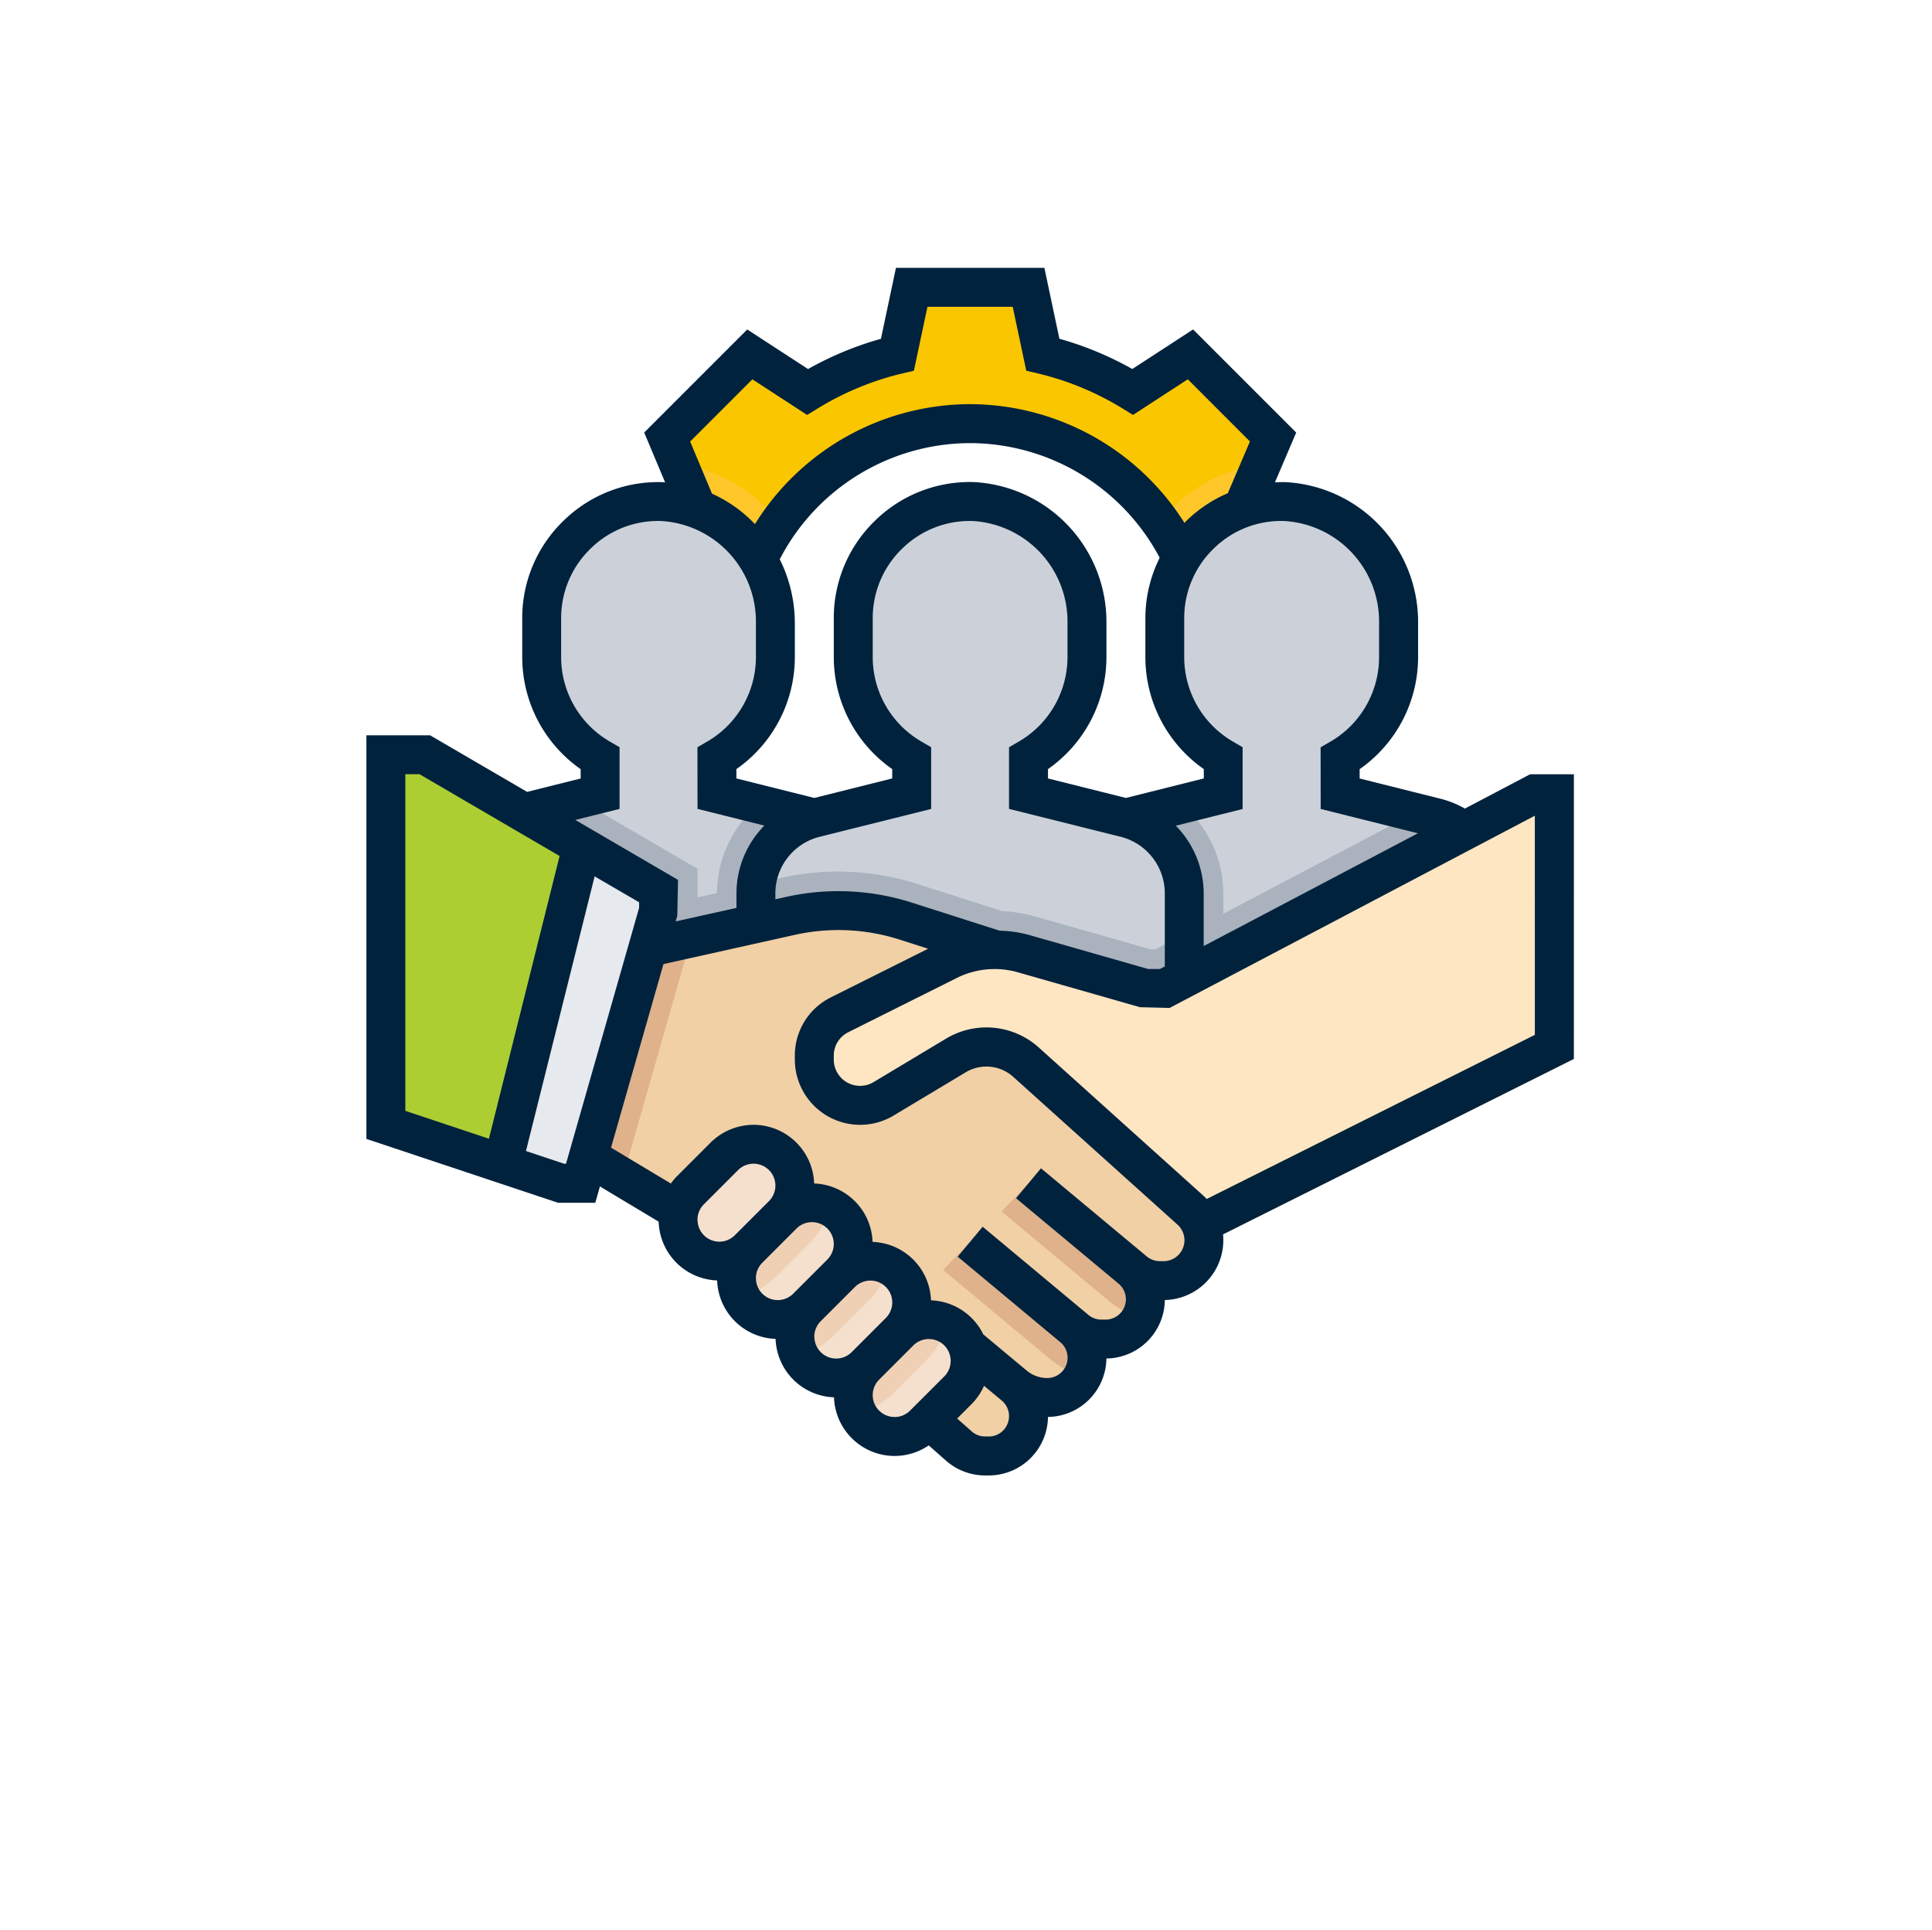 <svg xmlns="http://www.w3.org/2000/svg" xmlns:xlink="http://www.w3.org/1999/xlink" width="137.075" height="136.934" viewBox="0 0 137.075 136.934">
  <defs>
    <filter id="injertos_frutales" x="0" y="0" width="137.075" height="136.934" filterUnits="userSpaceOnUse">
      <feOffset dy="7" input="SourceAlpha"/>
      <feGaussianBlur stdDeviation="2.5" result="blur"/>
      <feFlood flood-opacity="0.102"/>
      <feComposite operator="in" in2="blur"/>
      <feComposite in="SourceGraphic"/>
    </filter>
  </defs>
  <g id="Grupo_1008810" data-name="Grupo 1008810" transform="translate(-276 -6784.893)">
    <g transform="matrix(1, 0, 0, 1, 276, 6784.89)" filter="url(#injertos_frutales)">
      <path id="injertos_frutales-2" data-name="injertos_frutales" d="M315.552,2205.771a60.813,60.813,0,1,0-60.813,60.815A60.573,60.573,0,0,0,315.552,2205.771Z" transform="translate(-186.98 -2145.15)" fill="#fff" stroke="#fff" stroke-width="2"/>
    </g>
    <g id="Grupo_16872" data-name="Grupo 16872" transform="translate(-628 53.893)">
      <g id="Grupo_16871" data-name="Grupo 16871" transform="translate(930 6750)">
        <path id="Trazado_26444" data-name="Trazado 26444" d="M2645.791-235.692l-5.863-5.863-4.093,2.665a21.9,21.9,0,0,0-6.384-2.647l-1.009-4.774h-8.291l-1.01,4.774a21.88,21.88,0,0,0-6.384,2.647l-4.095-2.665-5.862,5.863,2.122,5.062.2,10.57h2.59A16.582,16.582,0,0,1,2624.3-236.64a16.582,16.582,0,0,1,16.58,16.581h2.763l-.01-10.57Z" transform="translate(-2581.463 247.694)" fill="#fac600"/>
        <path id="Trazado_26445" data-name="Trazado 26445" d="M2603.783-230.96l1.322,3.153.028,10.57h2.763a16.481,16.481,0,0,1,3.044-9.553A11,11,0,0,0,2603.783-230.96Z" transform="translate(-2581.644 244.871)" fill="#ffc729"/>
        <path id="Trazado_26446" data-name="Trazado 26446" d="M2652.852-230.947a11.048,11.048,0,0,0-7.2,4.076,16.5,16.5,0,0,1,3.1,9.637h2.763l-.01-10.57Z" transform="translate(-2589.343 244.868)" fill="#ffc729"/>
        <path id="Trazado_26447" data-name="Trazado 26447" d="M2668-193.145v-6.739a5.529,5.529,0,0,0-4.187-5.363l-6.867-1.716,0-2.5a8.279,8.279,0,0,0,4.147-7.174v-2.416a8.521,8.521,0,0,0-8.033-8.634,8.29,8.29,0,0,0-8.546,8.286v2.763a8.277,8.277,0,0,0,4.145,7.172v2.5l-6.867,1.718a5.525,5.525,0,0,0-4.186,5.361v6.739Z" transform="translate(-2587.863 244.269)" fill="#ccd1d9"/>
        <path id="Trazado_26448" data-name="Trazado 26448" d="M2648.658-195.047a8.258,8.258,0,0,0-2.973-6.336l-3.895.974a5.525,5.525,0,0,0-4.186,5.361v6.739h11.053Z" transform="translate(-2587.863 239.432)" fill="#aab2bd"/>
        <path id="Trazado_26449" data-name="Trazado 26449" d="M2613.825-193.145v-6.739a5.528,5.528,0,0,0-4.186-5.363l-6.867-1.716,0-2.5a8.281,8.281,0,0,0,4.147-7.174v-2.416a8.521,8.521,0,0,0-8.035-8.634,8.29,8.29,0,0,0-8.546,8.286v2.763a8.277,8.277,0,0,0,4.145,7.172v2.5l-6.868,1.718a5.526,5.526,0,0,0-4.187,5.361v6.739Z" transform="translate(-2577.9 244.269)" fill="#ccd1d9"/>
        <path id="Trazado_26450" data-name="Trazado 26450" d="M2618.184-195.047a5.528,5.528,0,0,0-4.186-5.363l-3.895-.974a8.263,8.263,0,0,0-2.973,6.336v6.739h11.053Z" transform="translate(-2582.259 239.432)" fill="#aab2bd"/>
        <path id="Trazado_26451" data-name="Trazado 26451" d="M2640.914-193.145v-6.739a5.529,5.529,0,0,0-4.187-5.363l-6.867-1.716,0-2.5a8.28,8.28,0,0,0,4.148-7.174v-2.416a8.521,8.521,0,0,0-8.035-8.634,8.291,8.291,0,0,0-8.546,8.286v2.763a8.277,8.277,0,0,0,4.145,7.172v2.5l-6.867,1.718a5.526,5.526,0,0,0-4.187,5.361v6.739Z" transform="translate(-2582.882 244.269)" fill="#ccd1d9"/>
        <g id="Grupo_16870" data-name="Grupo 16870" transform="translate(5.527 37.693)">
          <path id="Trazado_26452" data-name="Trazado 26452" d="M2668-194.913a5.528,5.528,0,0,0-4.187-5.363l-1.523-.38-18.463,9.718h-.312l-5.914-1.689v4.453H2668Z" transform="translate(-2593.39 201.605)" fill="#aab2bd"/>
          <path id="Trazado_26453" data-name="Trazado 26453" d="M2640.914-191.08l-2.065,1.086h-.312l-8.311-2.374a10.056,10.056,0,0,0-2.227-.351l-6.035-1.93a18.308,18.308,0,0,0-5.593-.872,18.43,18.43,0,0,0-4.006.441l-1.791.415a5.29,5.29,0,0,0-.06.7v6.739h30.4Z" transform="translate(-2588.408 200.661)" fill="#aab2bd"/>
          <path id="Trazado_26454" data-name="Trazado 26454" d="M2607.385-196.237l-6,1.389v-2.037l-8.459-4.934-5.317,1.329a5.529,5.529,0,0,0-4.187,5.363v6.739h30.4v-6.739a5.512,5.512,0,0,0-.2-1.4,18.529,18.529,0,0,0-2.234-.149A18.439,18.439,0,0,0,2607.385-196.237Z" transform="translate(-2583.427 201.819)" fill="#aab2bd"/>
        </g>
        <path id="Trazado_26455" data-name="Trazado 26455" d="M2637.922-170.881l-11.676-10.508-2.221-7.982-6.326-2.023a15.61,15.61,0,0,0-4.751-.74,15.565,15.565,0,0,0-3.383.371l-16.291,3.774-1.382,11.053,9.74,6.122,17.721,14.777,2.136,1.884a2.826,2.826,0,0,0,1.868.707h.255a2.824,2.824,0,0,0,2.823-2.823,2.826,2.826,0,0,0-1.016-2.169,3.65,3.65,0,0,0,2.338.847,2.824,2.824,0,0,0,2.823-2.823,2.827,2.827,0,0,0-1.015-2.169L2624.271-167l5.524,4.6a2.829,2.829,0,0,0,1.809.655h.3a2.824,2.824,0,0,0,2.823-2.823,2.827,2.827,0,0,0-1.015-2.169l.218.182a2.862,2.862,0,0,0,1.835.664H2636a2.868,2.868,0,0,0,2.869-2.869A2.866,2.866,0,0,0,2637.922-170.881Z" transform="translate(-2579.457 237.731)" fill="#f1d0a5"/>
        <path id="Trazado_26456" data-name="Trazado 26456" d="M2642.28-172.749,2630.6-183.257a4.181,4.181,0,0,0-2.8-1.073,4.178,4.178,0,0,0-2.151.6l-5.144,3.087a3.254,3.254,0,0,1-1.67.463,3.246,3.246,0,0,1-3.246-3.246v-.275a3.246,3.246,0,0,1,1.795-2.9l7.709-3.854a7.333,7.333,0,0,1,3.284-.776,7.312,7.312,0,0,1,2.019.283l8.683,2.48h1.382l26.252-13.818h1.382v17.963L2643.229-171.9Z" transform="translate(-2583.816 239.599)" fill="#ffe6c3"/>
        <path id="Trazado_26457" data-name="Trazado 26457" d="M2628.707-163.353l-1.921,2,7.658,6.381a5.587,5.587,0,0,0,2.243,1.112,2.781,2.781,0,0,0,.311-1.26,2.827,2.827,0,0,0-1.016-2.169Z" transform="translate(-2585.874 232.439)" fill="#dfb28b"/>
        <path id="Trazado_26458" data-name="Trazado 26458" d="M2618.981-151.221a2.932,2.932,0,0,0,2.931,2.931,2.929,2.929,0,0,0,2.073-.859l2.427-2.427a2.93,2.93,0,0,0,.858-2.073,2.929,2.929,0,0,0-2.93-2.931,2.928,2.928,0,0,0-2.072.858l-2.428,2.427A2.934,2.934,0,0,0,2618.981-151.221Z" transform="translate(-2584.438 231.193)" fill="#f5e0cd"/>
        <path id="Trazado_26459" data-name="Trazado 26459" d="M2613.9-156.3a2.932,2.932,0,0,0,2.93,2.931,2.93,2.93,0,0,0,2.073-.859l2.427-2.427a2.931,2.931,0,0,0,.858-2.073,2.931,2.931,0,0,0-2.93-2.932,2.927,2.927,0,0,0-2.072.859l-2.428,2.427A2.932,2.932,0,0,0,2613.9-156.3Z" transform="translate(-2583.504 232.127)" fill="#f5e0cd"/>
        <path id="Trazado_26460" data-name="Trazado 26460" d="M2608.823-161.38a2.932,2.932,0,0,0,2.931,2.931,2.93,2.93,0,0,0,2.073-.859l2.427-2.427a2.93,2.93,0,0,0,.858-2.073,2.93,2.93,0,0,0-2.93-2.932,2.927,2.927,0,0,0-2.072.859l-2.428,2.427A2.932,2.932,0,0,0,2608.823-161.38Z" transform="translate(-2582.57 233.061)" fill="#f5e0cd"/>
        <path id="Trazado_26461" data-name="Trazado 26461" d="M2614.064-163.927a5.707,5.707,0,0,0,1.427-2.49,2.9,2.9,0,0,0-1.309-.322,2.927,2.927,0,0,0-2.072.859l-2.428,2.427a2.932,2.932,0,0,0-.86,2.074,2.894,2.894,0,0,0,.322,1.309,5.7,5.7,0,0,0,2.491-1.427Z" transform="translate(-2582.57 233.061)" fill="#f0d0b4"/>
        <path id="Trazado_26462" data-name="Trazado 26462" d="M2619.143-158.848a5.708,5.708,0,0,0,1.427-2.49,2.9,2.9,0,0,0-1.309-.322,2.927,2.927,0,0,0-2.072.859l-2.428,2.427a2.937,2.937,0,0,0-.859,2.075,2.9,2.9,0,0,0,.322,1.308,5.7,5.7,0,0,0,2.491-1.427Z" transform="translate(-2583.504 232.127)" fill="#f0d0b4"/>
        <path id="Trazado_26463" data-name="Trazado 26463" d="M2624.222-153.768a5.706,5.706,0,0,0,1.427-2.49,2.9,2.9,0,0,0-1.309-.322,2.928,2.928,0,0,0-2.072.858l-2.428,2.427a2.939,2.939,0,0,0-.859,2.075,2.9,2.9,0,0,0,.322,1.308,5.7,5.7,0,0,0,2.49-1.427Z" transform="translate(-2584.438 231.193)" fill="#f0d0b4"/>
        <path id="Trazado_26464" data-name="Trazado 26464" d="M2603.744-166.459a2.932,2.932,0,0,0,2.931,2.931,2.93,2.93,0,0,0,2.073-.858l2.427-2.428a2.927,2.927,0,0,0,.857-2.072,2.93,2.93,0,0,0-2.929-2.932,2.93,2.93,0,0,0-2.073.859l-2.427,2.427A2.931,2.931,0,0,0,2603.744-166.459Z" transform="translate(-2581.636 233.995)" fill="#f5e0cd"/>
        <path id="Trazado_26465" data-name="Trazado 26465" d="M2602.482-189.669l-9.208,2.133-1.382,11.053,5.784,3.634Z" transform="translate(-2579.457 237.278)" fill="#dfb28b"/>
        <path id="Trazado_26466" data-name="Trazado 26466" d="M2597.692-194.625l-5.527,19.344h-1.382l-12.436-4.145v-26.253h2.764l16.581,9.673Z" transform="translate(-2576.966 240.222)" fill="#e6e9ed"/>
        <path id="Trazado_26467" data-name="Trazado 26467" d="M2592.256-199.178l-11.145-6.5h-2.764v26.253l8.29,2.763,5.528-22.108Z" transform="translate(-2576.966 240.222)" fill="#adce32"/>
        <path id="Trazado_26468" data-name="Trazado 26468" d="M2633.786-168.432l-1.921,2,7.658,6.381a5.593,5.593,0,0,0,2.243,1.112,2.784,2.784,0,0,0,.31-1.26,2.827,2.827,0,0,0-1.015-2.169Z" transform="translate(-2586.808 233.373)" fill="#dfb28b"/>
        <path id="Trazado_26469" data-name="Trazado 26469" d="M2662.322-212.081h-3.105l-4.628,2.435a6.856,6.856,0,0,0-1.647-.677l-5.821-1.457v-.662a9.7,9.7,0,0,0,4.147-7.929v-2.416a9.927,9.927,0,0,0-9.376-10.015c-.263-.007-.521,0-.781.016l1.51-3.534-7.317-7.315-4.313,2.807a23.371,23.371,0,0,0-5.172-2.146l-1.065-5.032h-10.531l-1.065,5.034a23.377,23.377,0,0,0-5.173,2.146l-4.313-2.807-7.311,7.311,1.484,3.536c-.056,0-.11-.013-.167-.015a9.6,9.6,0,0,0-7.031,2.727,9.584,9.584,0,0,0-2.94,6.94v2.763a9.7,9.7,0,0,0,4.146,7.928v.663l-3.8.949-6.882-4.014h-4.52v28.631l13.593,4.53h2.647l.33-1.157,4.167,2.5a4.3,4.3,0,0,0,4.148,4.168,4.3,4.3,0,0,0,4.146,4.146,4.3,4.3,0,0,0,4.145,4.145,4.31,4.31,0,0,0,4.3,4.161,4.352,4.352,0,0,0,2.422-.749l1.224,1.081a4.209,4.209,0,0,0,2.78,1.05h.256a4.207,4.207,0,0,0,4.2-4.151,4.2,4.2,0,0,0,4.145-4.145,4.2,4.2,0,0,0,4.145-4.149,4.249,4.249,0,0,0,4.151-4.24,3.865,3.865,0,0,0-.021-.415l24.892-12.445ZM2648.5-222.786v2.416a6.935,6.935,0,0,1-3.458,5.979l-.691.4.006,4.373,6.9,1.724-15.2,8v-3.722a6.873,6.873,0,0,0-1.979-4.815l4.742-1.185V-214l-.689-.4a6.929,6.929,0,0,1-3.456-5.976v-2.763a6.85,6.85,0,0,1,2.1-4.959,6.811,6.811,0,0,1,5.023-1.946A7.143,7.143,0,0,1,2648.5-222.786Zm-26.933,21.8-6.254-2a17.065,17.065,0,0,0-8.854-.4l-.792.175v-.409a4.142,4.142,0,0,1,3.139-4.023l7.914-1.977V-214l-.688-.4a6.928,6.928,0,0,1-3.457-5.976v-2.763a6.851,6.851,0,0,1,2.1-4.959,6.83,6.83,0,0,1,5.024-1.946,7.143,7.143,0,0,1,6.694,7.252v2.416a6.936,6.936,0,0,1-3.458,5.979l-.69.4,0,4.373,7.913,1.977a4.142,4.142,0,0,1,3.14,4.023v5.177l-.341.18h-.847l-8.495-2.428A8.715,8.715,0,0,0,2621.571-200.984Zm-15.59-26.341a15.243,15.243,0,0,1,13.507-8.244,15.268,15.268,0,0,1,13.45,8.133,9.61,9.61,0,0,0-1.015,4.3v2.763a9.7,9.7,0,0,0,4.145,7.928v.663l-5.526,1.384-5.529-1.384v-.662a9.7,9.7,0,0,0,4.147-7.929v-2.416a9.927,9.927,0,0,0-9.375-10.015,9.6,9.6,0,0,0-7.031,2.726,9.591,9.591,0,0,0-2.938,6.942v2.763a9.7,9.7,0,0,0,4.145,7.928v.663l-5.527,1.384-5.528-1.384v-.662a9.7,9.7,0,0,0,4.147-7.929v-2.416A10.182,10.182,0,0,0,2605.981-227.325Zm-6.355-8.357,4.414-4.414,3.885,2.529.743-.456a20.621,20.621,0,0,1,5.983-2.482l.849-.2.962-4.534h6.05l.959,4.532.851.2a20.64,20.64,0,0,1,5.983,2.482l.743.456,3.885-2.528,4.409,4.41-1.568,3.669a9.641,9.641,0,0,0-2.916,1.939c-.057.055-.105.114-.161.171a18.045,18.045,0,0,0-15.211-8.426,18.021,18.021,0,0,0-15.264,8.51,9.737,9.737,0,0,0-3.048-2.161Zm-5.009,26.062V-214l-.689-.4a6.929,6.929,0,0,1-3.456-5.976v-2.763a6.852,6.852,0,0,1,2.1-4.959,6.819,6.819,0,0,1,5.024-1.946,7.143,7.143,0,0,1,6.695,7.252v2.416a6.936,6.936,0,0,1-3.459,5.979l-.69.4.006,4.373,4.741,1.185a6.871,6.871,0,0,0-1.979,4.815v1.023l-4.31.958.112-.392.053-2.554-7.287-4.251Zm-15.2-2.461h1.007l9.938,5.8-5.014,20.056-5.931-1.977Zm11.278,27.634-2.719-.906,4.871-19.482L2596-203v.394l-5.187,18.156Zm9.448,3.978a1.561,1.561,0,0,1,.453-1.1l2.429-2.429a1.561,1.561,0,0,1,1.1-.454,1.551,1.551,0,0,1,1.549,1.549,1.563,1.563,0,0,1-.453,1.1l-2.43,2.429a1.557,1.557,0,0,1-1.1.453A1.55,1.55,0,0,1,2600.145-180.468Zm4.145,4.145a1.56,1.56,0,0,1,.454-1.1l2.429-2.429a1.556,1.556,0,0,1,1.095-.454,1.551,1.551,0,0,1,1.549,1.549,1.562,1.562,0,0,1-.453,1.1l-2.428,2.429a1.56,1.56,0,0,1-1.1.453A1.55,1.55,0,0,1,2604.29-176.323Zm4.145,4.146a1.56,1.56,0,0,1,.454-1.1l2.429-2.429a1.56,1.56,0,0,1,1.1-.454,1.551,1.551,0,0,1,1.549,1.549,1.558,1.558,0,0,1-.453,1.1l-2.429,2.429a1.56,1.56,0,0,1-1.1.454A1.551,1.551,0,0,1,2608.435-172.177Zm5.694,5.694a1.551,1.551,0,0,1-1.549-1.549,1.56,1.56,0,0,1,.454-1.1l2.429-2.429a1.558,1.558,0,0,1,1.1-.453,1.55,1.55,0,0,1,1.549,1.549,1.559,1.559,0,0,1-.452,1.1l-2.429,2.429A1.559,1.559,0,0,1,2614.129-166.483Zm6.682,1.382h-.256a1.433,1.433,0,0,1-.952-.361l-1.033-.912,1.037-1.038a4.281,4.281,0,0,0,.87-1.284l1.257,1.045a1.44,1.44,0,0,1,.518,1.107A1.443,1.443,0,0,1,2620.811-165.1Zm12.391-12.436h-.239a1.482,1.482,0,0,1-.951-.345l-7.493-6.244-1.77,2.124,7.277,6.062a1.442,1.442,0,0,1,.517,1.107,1.443,1.443,0,0,1-1.441,1.441h-.3a1.443,1.443,0,0,1-.922-.335l-7.5-6.253-1.77,2.124,7.277,6.064a1.431,1.431,0,0,1,.518,1.105,1.443,1.443,0,0,1-1.441,1.441,2.285,2.285,0,0,1-1.455-.526l-3.083-2.571a4.3,4.3,0,0,0-3.71-2.415,4.3,4.3,0,0,0-4.145-4.145,4.3,4.3,0,0,0-4.146-4.145,4.307,4.307,0,0,0-4.3-4.161,4.343,4.343,0,0,0-3.05,1.263l-2.429,2.429a4.2,4.2,0,0,0-.387.473l-4.245-2.547,3.72-13.022,9.328-2.074a14.237,14.237,0,0,1,7.414.335l2.035.651-6.9,3.451a4.6,4.6,0,0,0-2.556,4.139v.273a4.634,4.634,0,0,0,4.629,4.629,4.61,4.61,0,0,0,2.381-.66l5.146-3.086a2.852,2.852,0,0,1,3.313.319L2634.2-180.13a1.5,1.5,0,0,1,.492,1.107A1.487,1.487,0,0,1,2633.2-177.538Zm26.356-16.053-23.278,11.64c-.076-.08-.155-.157-.237-.231l-11.673-10.507a5.549,5.549,0,0,0-3.722-1.43,5.566,5.566,0,0,0-2.863.793l-5.147,3.087a1.85,1.85,0,0,1-.956.265,1.866,1.866,0,0,1-1.865-1.866v-.273a1.853,1.853,0,0,1,1.031-1.667l7.708-3.854a6.006,6.006,0,0,1,4.306-.4l8.683,2.48,2.1.053,25.912-13.638Z" transform="translate(-2576.655 248.005)" fill="#00223d"/>
      </g>
    </g>
  </g>
</svg>
